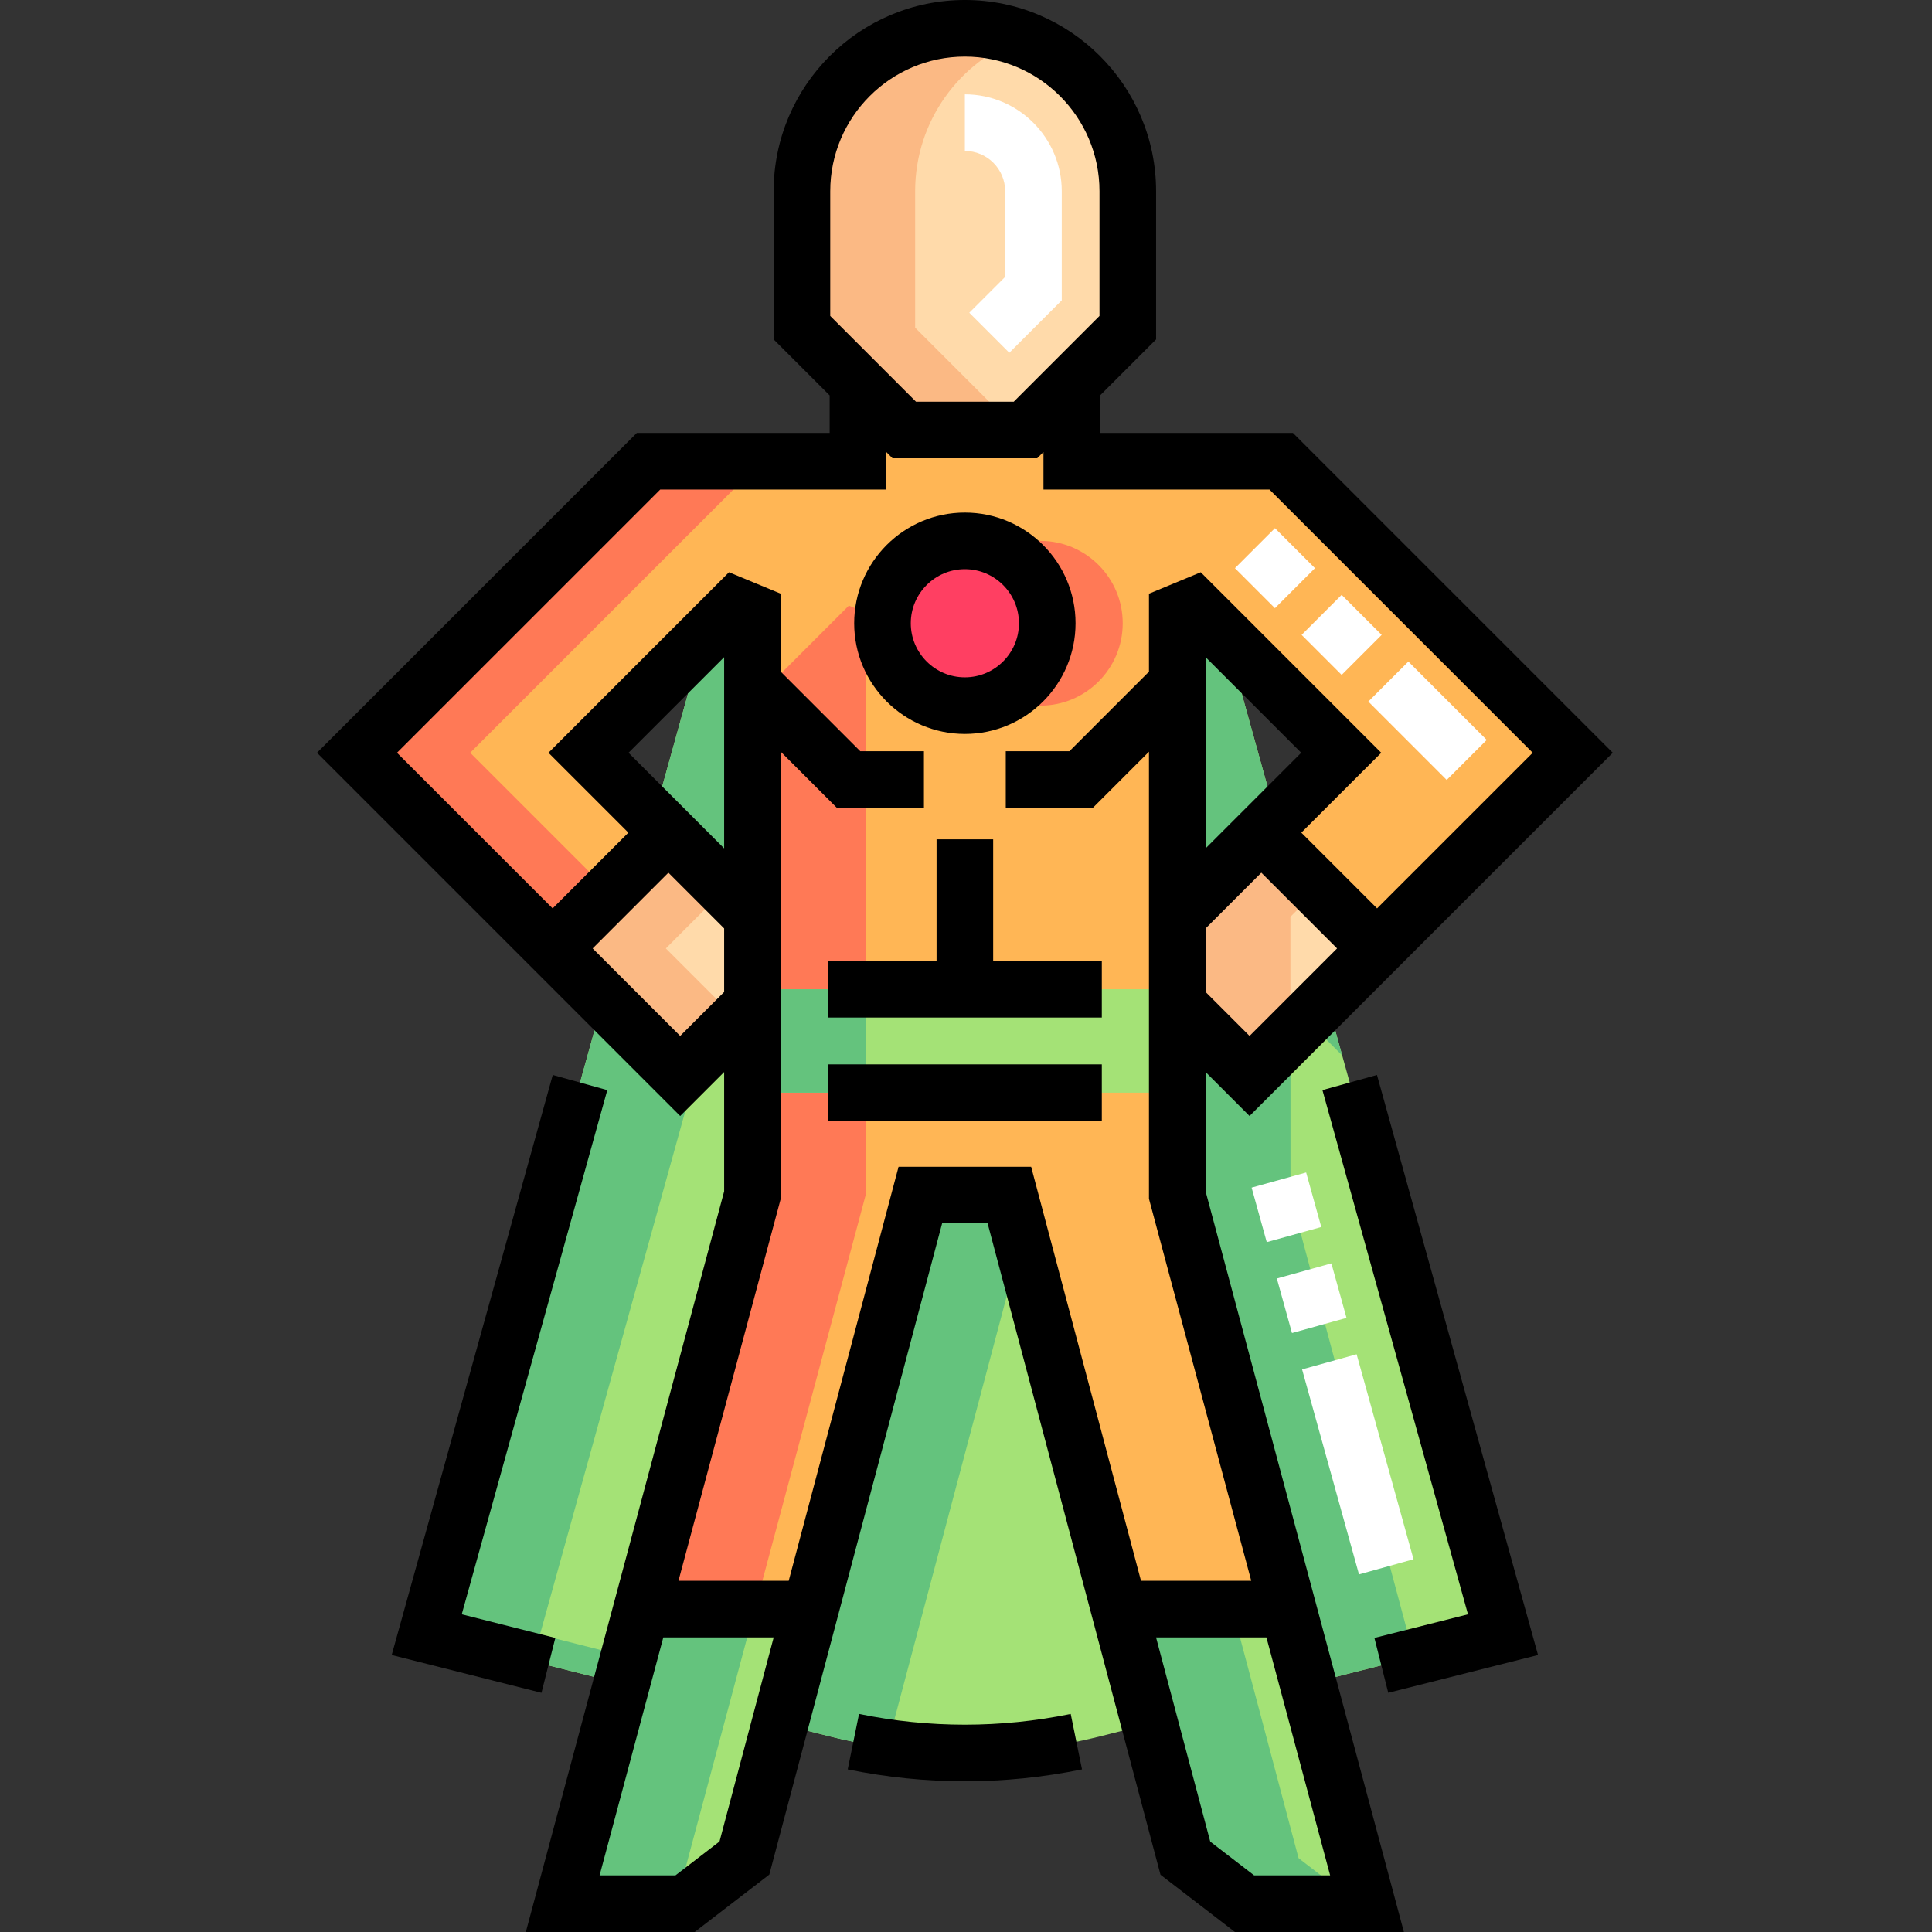 <svg height="512pt" viewBox="-84 0 512 512" width="512pt" xmlns="http://www.w3.org/2000/svg"><rect x="-84" y="0" width="512" height="512" fill="#333333" stroke="none"/><path d="m280.941 251.344 51.852-51.852-77.262-77.262h-55.5v-20.547c-3.715 3.711-7.523 7.523-12.27 12.266h-32.125l-12.27-12.27v20.551h-55.5l-77.262 77.258 51.852 51.852 30.676-30.676-21.176-21.176 38.992-38.992c2.148.891 2.309.957 4.457 1.848v154.355l-29.379 109.73h44.754l29.121-109.73h23.594l29.117 109.73h44.758l-29.379-109.73v-154.355c2.148-.891 2.309-.953 4.457-1.844l38.988 38.988-21.172 21.176zm0 0" fill="#ffb655"/><path d="m213.531 165.168c0 12.059-9.773 21.832-21.832 21.832-12.059 0-21.832-9.773-21.832-21.832 0-12.059 9.773-21.832 21.832-21.832 12.059 0 21.832 9.773 21.832 21.832zm0 0" fill="#ff7956"/><path d="m145.406 162.344c-2.148-.891-2.309-.953-4.457-1.844l-25.543 25.543v130.656l-29.379 109.73h30l29.379-109.73zm0 0" fill="#ff7956"/><path d="m40.605 199.492 77.262-77.262h-30l-77.262 77.262 51.852 51.852 15-15zm0 0" fill="#ff7956"/><path d="m214.875 50.676v36.16c-10.586 10.59-16.523 16.527-27.113 27.113h-32.125c-10.586-10.586-16.523-16.523-27.113-27.113v-36.16c0-23.844 19.332-43.176 43.176-43.176 23.848 0 43.176 19.332 43.176 43.176zm0 0" fill="#ffdaaa"/><path d="m227.973 242.961v23.004l19.172 19.176 33.801-33.801-30.68-30.676zm0 0" fill="#ffdaaa"/><path d="m115.426 242.961v23.004l-19.172 19.176-33.797-33.801 30.676-30.676zm0 0" fill="#ffdaaa"/><path d="m230.133 492.438c5.832 4.488 9.848 7.578 15.68 12.062h32.461l-20.902-78.07h-44.754zm0 0" fill="#a4e276"/><path d="m65.125 504.5h32.426c5.848-4.496 9.879-7.598 15.723-12.098l17.512-65.973h-44.758zm0 0" fill="#a4e276"/><path d="m115.406 262.156h112.586v27.414h-112.586zm0 0" fill="#a4e276"/><path d="m115.406 242.938-26.215-26.215 13.246-47.711 8.512-8.512c2.148.891 2.309.957 4.457 1.848zm0 73.762v-50.711l-19.152 19.152-20.395-20.398-46.773 168.457 51.637 13.035zm125.555-147.688-8.512-8.512c-2.148.891-2.309.957-4.457 1.844v80.594l26.215-26.215zm6.184 116.129-19.148-19.152v50.715l34.68 129.531 51.637-13.035-46.77-168.457zm-63.648 31.562h-23.594l-37.188 140.133 12.898 3.258c23.688 5.977 48.488 5.977 72.176 0l12.898-3.258zm0 0" fill="#a4e276"/><path d="m158.523 50.676c0-18.57 11.727-34.402 28.176-40.5-4.672-1.73-9.727-2.676-15-2.676-23.844 0-43.176 19.328-43.176 43.176v36.16l27.113 27.113h30l-27.113-27.113zm0 0" fill="#fbb984"/><path d="m257.973 265.969v-23.008l7.293-7.297-15-15-22.293 22.297v23.008l19.172 19.172 15-15zm0 0" fill="#fbb984"/><path d="m92.457 251.344 15.676-15.68-15-15-30.676 30.68 33.797 33.797 15-15zm0 0" fill="#fbb984"/><g fill="#64c37d"><path d="m242.617 426.43h-30l17.52 66.008c5.828 4.488 9.848 7.578 15.68 12.062h30c-5.832-4.484-9.848-7.574-15.68-12.062zm0 0"/><path d="m86.027 426.43-20.902 78.07h30l20.902-78.07zm0 0"/><path d="m115.406 262.156h30v27.414h-30zm0 0"/><path d="m115.406 274.289v-8.301l-4.152 4.152zm0 0"/><path d="m115.406 162.344c-2.148-.891-2.309-.953-4.457-1.844l-8.512 8.512-13.246 47.711 26.215 26.215zm0 0"/><path d="m240.961 169.012-8.512-8.512c-2.148.891-2.309.957-4.457 1.844v80.594l26.215-26.215zm0 0"/><path d="m271.688 279.684-4.148-14.941-5.395 5.398zm0 0"/><path d="m59.086 433.199 42.625-153.516-5.457 5.457-20.395-20.398-46.773 168.457 51.641 13.035 1.898-7.094zm0 0"/><path d="m257.992 316.703v-42.414l-10.848 10.852-19.152-19.152v50.715l34.684 129.531 28.098-7.094zm0 0"/><path d="m165.613 460.094-12.898-3.258 33.984-128.066-3.203-12.066h-23.594l-37.188 140.133 12.898 3.258c16.734 4.223 34.023 5.461 51.086 3.719-7.086-.727-14.137-1.965-21.086-3.719zm0 0"/></g><path d="m193.531 165.168c0 12.059-9.773 21.832-21.832 21.832-12.059 0-21.832-9.773-21.832-21.832 0-12.059 9.773-21.832 21.832-21.832 12.059 0 21.832 9.773 21.832 21.832zm0 0" fill="#ff3f62"/><path d="m235.492 315.715v-31.621l11.652 11.652c8.809-8.809 93.234-93.23 96.254-96.258l-84.758-84.758h-51.109v-9.941l14.844-14.844v-39.27c0-27.941-22.73-50.676-50.676-50.676-27.941 0-50.676 22.734-50.676 50.676v39.27l14.844 14.844v9.941h-51.105l-84.762 84.762 96.254 96.254 11.652-11.652v31.617c-2.73 10.191-49.828 186.105-52.555 196.289h44.75l19.77-15.207 20.664-77.863 25.137-94.727h12.055l25.141 94.727 20.672 77.898 19.723 15.172h44.785c-2.727-10.188-49.824-186.098-52.555-196.285zm0-90.883v-50.684l25.344 25.34c-9.301 9.301-15.754 15.754-25.344 25.344zm34.844 26.512-23.191 23.188-11.648-11.648v-16.836l14.77-14.773c7.434 7.43 12.641 12.637 20.07 20.07zm-134.312-200.668c0-19.672 16.004-35.676 35.676-35.676s35.676 16.004 35.676 35.676v33.055l-22.719 22.719h-25.914l-22.719-22.719zm-39.77 223.855-23.191-23.188 20.07-20.07 14.773 14.773v16.836zm-13.688-75.039 25.34-25.34v50.68c-8.465-8.465-16.867-16.867-25.34-25.34zm24.113 288.523-11.68 8.984h-20.102l16.887-63.07h29.25zm82.586-178.812h-35.133l-29.117 109.727h-29.215l27.105-101.246c0-.945 0-118.473 0-118.473l14.863 14.863h23.086v-15h-16.875l-21.074-21.074v-20.668l-13.715-5.68-47.84 47.84 21.176 21.172c-7.434 7.434-12.641 12.641-20.07 20.07l-41.246-41.246 69.762-69.758h59.895v-9.941l1.66 1.66h38.34l1.664-1.66v9.941h59.895l69.762 69.758-41.246 41.246c-7.434-7.434-12.637-12.637-20.07-20.07l21.176-21.172-47.836-47.84-13.719 5.684v20.664l-21.074 21.074h-16.875v15h23.086l14.863-14.863v118.477l27.105 101.242h-29.215zm59.098 187.797-11.633-8.949-14.363-54.121h29.25l16.887 63.07zm0 0"/><path d="m179.199 222.43h-15v32.227h-28.793v15h72.586v-15h-28.793zm0 0"/><path d="m135.406 282.07h72.586v15h-72.586zm0 0"/><path d="m266.461 288.887 38.57 138.922-24.797 6.258 3.668 14.543 39.691-10.016-42.68-153.719zm0 0"/><path d="m62.484 284.875-42.68 153.719 39.691 10.02 3.672-14.547-24.801-6.258 38.57-138.922zm0 0"/><path d="m143.652 454.215-3 14.695c10.301 2.102 20.676 3.152 31.047 3.152 10.375 0 20.746-1.051 31.047-3.152l-2.996-14.695c-18.613 3.797-37.488 3.797-56.098 0zm0 0"/><path d="m201.031 165.168c0-16.176-13.156-29.332-29.332-29.332-16.172 0-29.332 13.156-29.332 29.332 0 16.172 13.16 29.332 29.332 29.332 16.176 0 29.332-13.16 29.332-29.332zm-43.664 0c0-7.902 6.43-14.332 14.332-14.332 7.902 0 14.332 6.43 14.332 14.332 0 7.902-6.43 14.332-14.332 14.332-7.902 0-14.332-6.43-14.332-14.332zm0 0"/><path d="m183.477 93.488-10.609-10.605 9.508-9.508v-22.699c0-5.887-4.789-10.676-10.676-10.676v-15c14.16 0 25.676 11.52 25.676 25.676v28.914zm0 0" fill="#fff"/><path d="m276.148 417.23-15.082-54.324 14.453-4.012 15.082 54.324zm-17.758-63.961-4.012-14.453 14.453-4.012 4.012 14.453zm-6.688-24.086-4.012-14.453 14.453-4.012 4.012 14.453zm0 0" fill="#fff"/><path d="m299.391 206.695-20.77-20.77 10.609-10.605 20.766 20.77zm-27.84-27.84-10.605-10.605 10.605-10.605 10.605 10.605zm-17.676-17.68-10.605-10.605 10.605-10.605 10.605 10.605zm0 0" fill="#fff"/></svg>